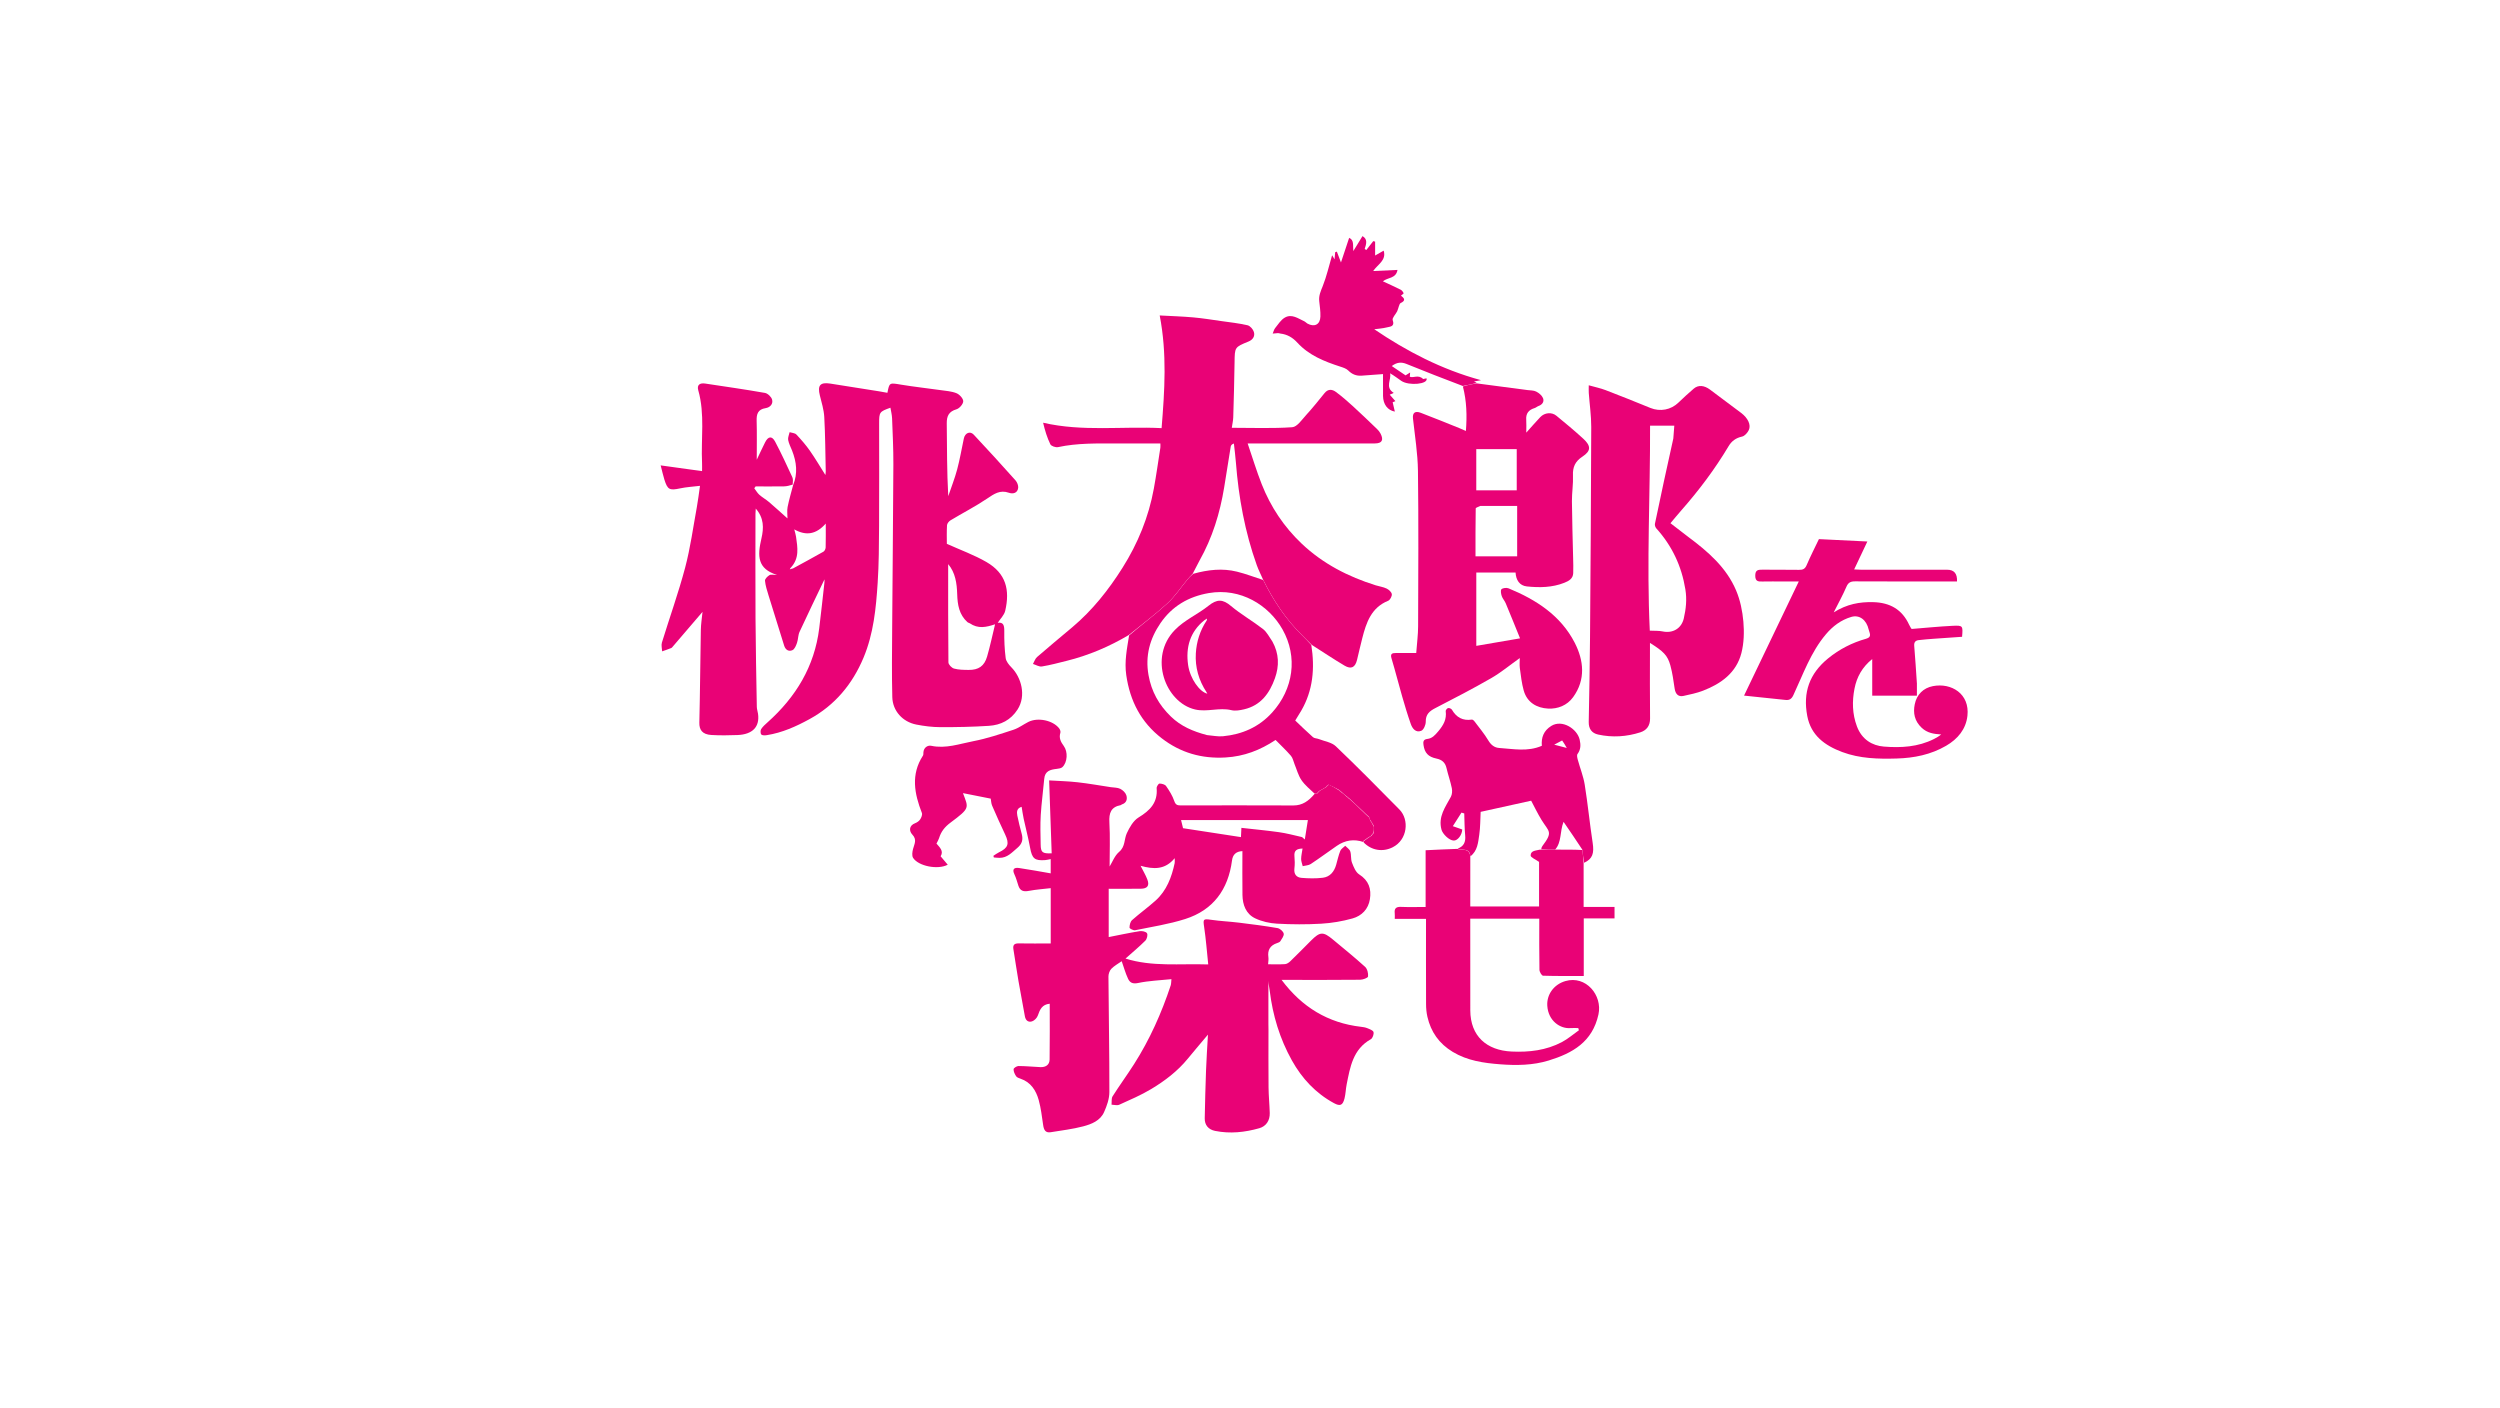 <?xml version="1.0" encoding="UTF-8"?>
<svg id="Layer_1" xmlns="http://www.w3.org/2000/svg" version="1.1" viewBox="0 0 1920 1081">
  <!-- Generator: Adobe Illustrator 29.4.0, SVG Export Plug-In . SVG Version: 2.1.0 Build 152)  -->
  <defs>
    <style>
      .st0 {
        fill: #e90276;
      }

      .st1 {
        fill: #e80177;
      }

      .st2 {
        fill: #e60078;
      }
    </style>
  </defs>
  <path class="st0" d="M1047.14,646.68c-7.32-2.52-14.17-1.4-20.47,2.93-6.7,4.61-13.23,9.48-20.02,13.96-1.69,1.11-4.1,1.12-6.17,1.64-.43-1.84-1.22-3.68-1.21-5.51.03-2.55.66-5.09,1.09-8.03-4.36.16-6.63,1.43-6.23,5.85.28,3.14.36,6.37-.02,9.49-.54,4.4,1.58,6.87,5.46,7.19,5.43.45,11,.58,16.39-.09,5.51-.69,8.72-4.68,10.22-9.97,1.01-3.58,1.79-7.26,3.18-10.7.63-1.54,2.48-2.59,3.78-3.86,1.34,1.41,3.32,2.61,3.86,4.28.89,2.75.29,6.01,1.32,8.67,1.27,3.28,2.83,7.3,5.53,9.01,7.36,4.68,9.48,11.15,8.24,19.03-1.2,7.63-6.27,12.82-13.34,14.79-7.78,2.18-15.93,3.56-24,4.04-11.29.66-22.68.61-33.98-.02-5.7-.31-11.72-1.67-16.84-4.12-7.02-3.37-9.6-10.31-9.72-17.88-.17-11.15-.04-22.3-.04-33.72-4.96.25-7.41,2.71-7.99,7.2-2.91,22.27-14.4,38.1-35.99,44.96-12.47,3.96-25.56,5.97-38.43,8.6-1.32.27-4.29-1.28-4.29-1.99,0-1.96.59-4.56,1.95-5.78,5.87-5.23,12.31-9.82,18.14-15.08,8.44-7.63,12.24-17.82,14.57-28.65.19-.9.03-1.88.03-3.84-7.45,9.07-16.27,8.6-26.21,5.84,1.88,3.75,3.83,6.99,5.18,10.46,1.84,4.73.16,7.09-4.94,7.16-8.14.11-16.28.03-24.71.03v37.1c8.02-1.57,15.89-3.28,23.83-4.54,1.83-.29,4.87.38,5.6,1.62.74,1.26-.06,4.43-1.29,5.66-4.74,4.74-9.93,9.04-15.23,13.76,20.56,6.46,41.49,3.78,63.53,4.51-1.05-9.97-1.74-19.41-3.14-28.74-.91-6.07-.73-6.43,5.24-5.56,7.14,1.04,14.38,1.34,21.54,2.22,9.88,1.21,19.77,2.48,29.58,4.17,1.86.32,4.35,2.49,4.74,4.21.38,1.68-1.42,3.97-2.54,5.82-.44.73-1.58,1.17-2.49,1.47-5.39,1.76-7.53,5.38-6.71,10.97.23,1.59-.13,3.26-.25,5.32,4.1,0,8.56.18,12.99-.11,1.42-.09,3-1.17,4.09-2.23,5.39-5.21,10.63-10.57,15.93-15.88,6.87-6.87,9.29-7.01,16.74-.81,8.32,6.93,16.76,13.73,24.76,21.01,1.71,1.55,2.54,5,2.26,7.4-.13,1.09-3.93,2.48-6.08,2.5-18.5.2-37,.11-55.49.11h-4.83c15.62,20.9,35.59,33.08,61,36.03,1.61.19,3.28.42,4.75,1.03,1.8.75,4.49,1.65,4.85,3.01.43,1.59-.68,4.73-2.06,5.5-13.74,7.68-15.9,21.38-18.58,34.82-.7,3.51-.74,7.17-1.62,10.63-1.36,5.35-3.34,6.23-8.09,3.65-14.09-7.64-24.58-18.92-32.33-32.82-9.31-16.69-14.73-34.63-17.04-53.56-.31-2.56-.94-5.08-1-7.61,0,11.1,0,22.21,0,33.31,0,1.33.06,2.67.06,4,0,14.83-.1,29.67.05,44.5.06,6.6.74,13.19.92,19.79.16,5.69-2.75,10.14-7.98,11.63-11.15,3.17-22.5,4.39-34,2.07-5.14-1.04-8.05-4.51-7.95-9.65.24-12.26.55-24.53,1-36.79.33-8.92.94-17.82,1.47-27.5-5.58,6.65-10.61,12.52-15.5,18.5-7.87,9.62-17.65,17.04-28.16,23.34-7.77,4.66-16.2,8.26-24.48,12.01-1.63.74-3.93,0-5.91-.06.24-2.17-.21-4.77.83-6.43,5.3-8.38,11.18-16.39,16.51-24.75,12.03-18.87,21.07-39.17,28.1-60.39.41-1.23.33-2.61.57-4.82-8.64.91-17.36,1.2-25.76,2.98-4.18.88-6.23-.47-7.56-3.3-2.02-4.31-3.29-8.98-4.87-13.46-2.48,1.75-5.57,3.4-7.93,5.78-1.39,1.41-2.27,3.97-2.26,6.01.19,29.6.77,59.19.71,88.79-.01,5.12-1.92,10.5-4.05,15.28-2.95,6.64-9.64,9.28-16.04,10.97-8.14,2.15-16.6,3.12-24.94,4.5-4.19.69-5.3-1.93-5.82-5.47-.95-6.44-1.68-12.97-3.41-19.21-2.07-7.42-6.04-13.74-14-16.43-1.22-.41-2.73-.95-3.37-1.91-1.04-1.59-2.02-3.6-1.93-5.38.05-.92,2.46-2.44,3.79-2.44,5.6.03,11.19.59,16.79.85,4.04.19,7.01-1.73,7.08-5.81.23-14.28.09-28.57.09-42.88-5.87.55-7.56,4.48-9.11,9-.63,1.85-2.61,3.94-4.43,4.53-2.85.93-4.97-.6-5.55-3.95-1.55-8.96-3.34-17.89-4.88-26.85-1.41-8.18-2.6-16.41-3.92-24.6-.53-3.26.73-4.52,4.06-4.46,8.12.15,16.24.05,24.6.05v-42.48c-5.65.67-11.29,1.04-16.8,2.09-4.01.77-6.69.1-8.03-3.98-.96-2.92-1.74-5.94-3.05-8.7-1.93-4.08-.14-5.41,3.52-4.88,8.04,1.17,16.03,2.68,24.35,4.11v-10.96c-1.46.28-2.8.67-4.16.77-8.24.61-10.15-1.2-11.66-9.46-1.37-7.49-3.33-14.88-4.94-22.33-.64-2.96-1.03-5.98-1.56-9.12-3.76,1.04-3.86,3.95-3.32,6.72.92,4.77,2.18,9.48,3.42,14.18,1.13,4.33.28,7.57-3.41,10.66-4.18,3.5-7.73,7.71-13.79,7.63-1.42-.02-2.84-.2-4.26-.31-.11-.42-.22-.84-.33-1.26,1.41-.9,2.75-1.95,4.25-2.67,7.14-3.44,8.17-6.56,4.78-13.7-3.47-7.31-6.79-14.7-9.99-22.13-.75-1.73-.77-3.78-1.08-5.41-7.01-1.39-13.98-2.78-21.15-4.2.16-.26-.16.04-.1.19,4.27,11.3,5.41,11.2-9.58,22.38-4.6,3.43-7.3,6.92-8.86,11.99-.42,1.35-1.22,2.58-1.98,4.14,2.31,2.81,5.79,5.63,3.18,9.77,1.67,1.98,3.51,4.17,5.47,6.49-7.7,4.06-22.5,1.1-26.6-5.26-1.05-1.63-.61-4.63-.06-6.8.97-3.84,3.29-7.09-.6-11.18-2.37-2.48-2.76-6.8,2.29-8.69,1.46-.55,3.01-1.65,3.83-2.94.89-1.38,1.79-3.59,1.28-4.89-5.77-14.83-8.62-29.5.82-44.03.4-.62.31-1.6.35-2.42.19-3.85,3.37-5.69,6-5.13,11.25,2.4,21.74-1.51,32.33-3.54,10.44-2,20.64-5.44,30.78-8.76,4.05-1.32,7.62-4.06,11.48-6.02,7.25-3.69,18.89-1.27,23.69,4.97.67.87,1.21,2.41.91,3.36-1.26,4.03.33,7.04,2.62,10.15,3.3,4.49,2.8,12.5-1.02,16.18-1.01.97-2.91,1.22-4.45,1.4-4.84.55-9.03,1.56-9.55,7.64-.8,9.29-2.12,18.55-2.68,27.86-.45,7.47-.19,15-.06,22.49.1,6.16,1.25,7.14,8.46,6.86-.64-18.39-1.28-36.8-1.95-56.01,7.08.44,14.46.6,21.75,1.42,8.58.96,17.1,2.49,25.65,3.78,2.42.36,5.09.23,7.18,1.26,1.94.96,4.03,2.91,4.68,4.88.96,2.9.26,5.98-3.44,7.12-.3.09-.54.47-.84.53-7.48,1.41-9.12,6.05-8.71,13.21.65,11.38.17,22.82.17,33.93,2.12-3.4,3.86-8.32,7.31-11.24,4.83-4.08,3.76-9.67,5.89-14.28,2.1-4.54,5.01-9.69,9.04-12.15,8.81-5.35,14.84-11.44,13.88-22.5-.1-1.17,1.42-3.53,2.18-3.53,1.74.01,4.19.64,5.08,1.91,2.5,3.58,4.9,7.42,6.29,11.52,1.01,2.97,2.44,3.35,4.97,3.35,28.83-.04,57.66-.11,86.49.03,6.97.03,11.67-3.45,16.2-8.75.86-.31,1.27-.31,1.99-.35.77-.68,1.23-1.32,1.98-2.1,1.77-1.05,3.23-1.95,5.02-2.9.77-.68,1.23-1.32,2.05-1.95,2.79,1.33,5.21,2.67,7.67,4.32.68.77,1.32,1.23,2.25,1.82,1.43,1.05,2.57,1.95,3.75,3.18.68.77,1.32,1.23,2.26,1.82,3.1,2.71,5.9,5.29,8.73,8.2,2.01,2.11,3.99,3.89,6.21,5.82.42.72.58,1.28.79,2.19,1.01,1.79,1.99,3.21,2.96,5.06,0,1.81,0,3.19-.32,4.62-.77.68-1.23,1.32-1.79,2.18-.31.49-.57.68-1.25.82-1.79,1.01-3.21,1.99-4.65,3.24-.02.47-.02.65-.03.84M999.99,642.88c.49.43.98.86,2.1,1.85.84-5.29,1.59-10.02,2.36-14.91h-97.4c.6,2.45,1.12,4.59,1.53,6.24,15.1,2.32,29.71,4.57,44.47,6.84.09-1.92.2-4,.35-7.11,9.91,1.12,19.36,1.99,28.74,3.31,5.76.81,11.42,2.3,17.85,3.79Z"/>
  <path class="st0" d="M609.14,372.51c3.65-8.93,2.62-17.71-.81-26.42-1.07-2.72-2.51-5.37-3.02-8.19-.33-1.87.69-3.98,1.11-5.98,1.76.56,4.06.61,5.18,1.78,3.72,3.92,7.29,8.05,10.39,12.46,4.19,5.97,7.88,12.29,11.9,18.64.09-.83.3-1.81.28-2.77-.31-13.93-.36-27.87-1.13-41.78-.31-5.61-2.06-11.16-3.42-16.67-1.88-7.64.3-10.19,8.06-8.98,12.56,1.96,25.12,3.97,37.67,5.97,2.06.33,4.12.74,6.18,1.11,1.56-8.02,1.52-7.76,10.56-6.25,9.99,1.66,20.07,2.73,30.1,4.16,4.19.6,8.58.86,12.42,2.41,2.3.93,5.17,4.06,5.15,6.17-.02,2.15-2.91,5.49-5.18,6.16-5.88,1.73-7.54,5.16-7.47,10.87.22,18.49.08,36.99,1.15,55.86,2.31-6.83,4.98-13.56,6.84-20.51,2.09-7.83,3.45-15.86,5.13-23.79.9-4.25,4.76-5.96,7.59-2.95,10.85,11.55,21.51,23.28,32.07,35.1,1.28,1.44,2.28,3.9,2.08,5.74-.46,4.12-4.05,4.88-7.11,3.8-6.89-2.44-11.48.93-16.83,4.52-9.01,6.06-18.74,11.05-28.06,16.66-1.23.74-2.58,2.43-2.66,3.75-.31,5.14-.13,10.31-.13,14.29,10.57,4.77,20.98,8.51,30.4,13.96,15.09,8.73,18.14,21.48,14.42,37.48-.77,3.33-3.77,6.15-5.75,9.21,4.4-.67,5.09,2.09,5.04,6.35-.08,6.91.18,13.88,1.07,20.73.33,2.55,2.48,5.18,4.42,7.15,7.58,7.68,11.53,21.73,4.72,32.33-5.23,8.15-12.89,11.98-22.02,12.57-12.4.8-24.85,1.05-37.28,1.01-6.18-.02-12.45-.8-18.52-2-10.47-2.06-18.12-10.48-18.39-21.04-.45-17.68-.22-35.37-.1-53.06.27-41.93.74-83.85.92-125.78.05-11.76-.54-23.53-.99-35.29-.1-2.74-.83-5.46-1.27-8.16-8.45,3.04-8.68,3.36-8.68,12.22,0,26.16.11,52.33-.04,78.49-.09,14.6-.13,29.22-1.08,43.78-1.27,19.52-3.14,39-10.83,57.4-8.56,20.48-22.03,36.62-41.56,47.3-10.27,5.62-20.97,10.43-32.7,12.28-1.41.22-3.46.32-4.25-.48-.75-.76-.8-3.13-.15-4.15,1.25-1.97,3.12-3.6,4.89-5.18,21.75-19.42,36.09-42.91,39.71-72.27,1.44-11.7,2.69-23.41,4-35.13.12-1.04.02-2.1.02-2.4-6.26,13.11-12.83,26.63-19.13,40.28-1.18,2.56-1.01,5.73-1.95,8.44-.73,2.08-1.8,4.82-3.49,5.61-2.82,1.3-5.35-.13-6.39-3.5-3.96-12.85-8.04-25.67-11.98-38.53-1.14-3.71-2.36-7.47-2.73-11.28-.13-1.36,1.91-3.39,3.44-4.3,1.17-.7,3.1-.14,5.81-.14-15.07-4.78-15.19-14.29-11.99-28.02,1.89-8.14,1.97-15.74-4.35-22.96-.09,1.65-.22,2.84-.22,4.03-.01,26.83-.14,53.66.03,80.49.14,22.6.61,45.19,1,67.79.03,1.77.68,3.52.93,5.29,1.41,9.99-4.13,15.86-15.76,16.33-6.68.26-13.39.36-20.06-.04-6.96-.42-9.39-3.95-9.25-9.48.57-23.76.71-47.52,1.15-71.28.08-4.51.82-9,1.29-13.8-7.84,9.15-15.23,17.79-22.63,26.42-.43.5-.86,1.15-1.43,1.38-2.29.92-4.63,1.7-6.95,2.53-.09-2.25-.81-4.69-.19-6.71,5.89-19.21,12.71-38.16,17.85-57.56,4.03-15.2,6.13-30.92,8.98-46.43.94-5.1,1.53-10.26,2.44-16.42-5.65.69-10.53.93-15.25,1.95-8.1,1.74-9.66,1.1-12.12-6.77-1-3.22-1.72-6.54-2.84-10.88,11.04,1.53,21.1,2.92,31.79,4.4,0-2.36.08-4.31-.01-6.26-.89-18.61,2.32-37.42-2.91-55.83-1.2-4.22,1.32-5.77,5.32-5.16,15.31,2.32,30.65,4.5,45.89,7.19,2.13.37,4.86,2.96,5.47,5.06.99,3.4-1.51,6.1-4.95,6.63-5.97.93-7.05,4.54-6.89,9.81.28,9.49.08,18.99.08,29.82,2.48-5.19,4.37-9.32,6.41-13.36,2.41-4.77,5.29-5.12,7.75-.45,4.7,8.89,8.92,18.04,13.14,27.17.72,1.55.49,3.53.29,5.74-2.49.75-4.56,1.32-6.65,1.35-7.26.11-14.53.04-21.8.04-.35.47-.69.93-1.04,1.4,1.28,1.69,2.35,3.64,3.9,5.02,2.3,2.05,5.07,3.56,7.42,5.57,4.83,4.12,9.5,8.42,14.18,12.59,0-3.03-.45-5.98.09-8.73,1.13-5.69,2.8-11.27,4.25-16.9M609.01,436.57c7.81-4.27,15.66-8.47,23.39-12.88.92-.52,1.67-2.14,1.7-3.27.17-5.75.08-11.51.08-18.33-7.22,8.2-14.94,9.7-24.19,4.47.56,2.28,1.14,3.94,1.37,5.66,1.14,8.29,2.82,16.69-4.33,24.06-.16.34-.31.67-.47,1.01.56-.22,1.12-.44,2.44-.73M744.71,478.66c-.58-.28-1.27-.45-1.73-.86-6.36-5.75-7.61-13.31-7.85-21.4-.25-8.41-1.42-16.66-6.93-23.16,0,25.12-.08,50.3.19,75.47.02,1.67,2.5,4.26,4.3,4.75,3.56.98,7.44,1,11.19,1.04,7.61.09,12.08-2.91,14.21-10.25,2.33-8,4.03-16.19,6.13-24.8-6.89,2.29-13,3.67-19.5-.8Z"/>
  <path class="st0" d="M867.07,487.6c-15.02,8.95-30.94,15.73-47.92,19.94-6.3,1.56-12.58,3.28-18.97,4.31-2.13.34-4.56-1.23-6.86-1.93,1.03-1.8,1.67-4.05,3.15-5.33,8.92-7.75,18.03-15.28,27.07-22.89,15.45-13.01,27.85-28.67,38.55-45.65,11.8-18.72,20.08-38.95,24.06-60.79,1.9-10.42,3.37-20.91,5-31.38.15-.94.02-1.91.02-3.32-11.32,0-22.28-.02-33.24,0-15.17.04-30.36-.4-45.36,2.83-1.81.39-5.22-.77-5.91-2.18-2.49-5.09-4.14-10.59-5.55-16.56,30.28,7.01,60.47,2.63,90.99,4.16,2.36-28.91,4.22-57.28-1.45-86.54,9.14.5,17.51.75,25.83,1.49,7.15.64,14.26,1.8,21.37,2.81,6.78.96,13.62,1.69,20.26,3.23,1.98.46,4.25,3.07,4.87,5.15.97,3.23-.74,5.96-4.16,7.36-10.65,4.33-10.51,4.36-10.67,15.91-.2,14.1-.59,28.19-1.01,42.28-.08,2.53-.69,5.04-1.12,8.05,15.86,0,31.2.62,46.42-.44,3.76-.26,7.4-5.76,10.62-9.29,4.97-5.44,9.59-11.2,14.23-16.94,2.72-3.36,5.88-2.94,8.71-.85,4.48,3.31,8.71,6.98,12.82,10.74,6.36,5.8,12.57,11.79,18.78,17.75,1.05,1.01,2.01,2.2,2.67,3.49,2.57,5,1.08,7.54-4.35,7.55-30.33.01-60.65,0-90.98,0h-6.74c3.74,10.92,6.85,21.27,10.8,31.29,6.85,17.4,17.06,32.72,30.65,45.62,16.26,15.43,35.68,25.41,56.92,32.06,2.79.87,5.79,1.24,8.38,2.49,1.7.82,3.76,2.69,3.97,4.3.2,1.6-1.32,4.47-2.78,5.06-13.07,5.3-16.85,16.82-19.93,28.86-1.41,5.49-2.66,11.03-3.99,16.54-1.41,5.79-4.48,7.46-9.61,4.42-8.37-4.96-16.45-10.4-25.15-15.92-2.77-2.62-5.01-5.01-7.34-7.31-12.57-12.37-22.2-26.81-30.09-42.88-1.69-3.88-3.49-7.34-4.79-10.98-9.15-25.59-13.97-52.06-16.07-79.09-.37-4.81-1.01-9.6-1.53-14.4-1.54.52-2.26,1.37-2.42,2.31-1.72,10.43-3.33,20.88-5.03,31.32-3.23,19.82-9.07,38.76-18.98,56.35-1.81,3.2-3.28,6.59-5.22,10.04-1.61,1.63-2.93,3.09-4.19,4.6-5.06,6.1-9.49,12.87-15.27,18.17-9.35,8.56-19.58,16.16-29.44,24.17Z"/>
  <path class="st0" d="M1134.23,294.45c12.95,1.71,25.9,3.4,38.84,5.12,2.26.3,4.77.17,6.7,1.15,2.09,1.06,4.35,2.89,5.22,4.94,1.13,2.66-.36,5.07-3.39,6.14-1.07.38-1.96,1.28-3.03,1.6-4.53,1.36-6.81,4.13-6.43,9.03.22,2.79.04,5.61.04,9.83,4.1-4.56,7.35-8.33,10.77-11.93,3.33-3.49,8.75-4.02,12.37-1.04,6.97,5.74,13.95,11.5,20.59,17.6,6.12,5.62,6.08,9.41-.65,13.83-5.53,3.64-7.5,7.98-7.22,14.43.29,6.57-.85,13.19-.8,19.78.12,14.6.61,29.19.93,43.78.08,3.84.24,7.69.06,11.52-.2,4.22-3.35,5.96-6.81,7.34-9.32,3.7-19.08,3.81-28.76,2.81-5.69-.59-8.39-4.99-8.7-10.68h-30.16v56.32c11.23-1.93,21.68-3.72,33.6-5.77-3.83-9.42-7.35-18.21-11.01-26.94-.81-1.94-2.4-3.57-3.05-5.54-.56-1.67-1.05-4.49-.2-5.24,1.17-1.03,3.93-1.31,5.5-.66,21.19,8.72,40.05,20.9,50.77,41.8,6.91,13.49,8.58,28.21-1.25,41.76-4.66,6.42-11.87,9.14-19.2,8.77-8.69-.44-16.15-4.69-18.74-13.89-1.57-5.59-2.18-11.46-2.98-17.24-.33-2.38-.05-4.84-.05-7.67-7.66,5.45-14.42,11.1-21.94,15.43-14.07,8.1-28.52,15.57-42.95,23.02-4.47,2.31-7.4,4.81-7.31,10.4.04,2.4-1.56,6.2-3.42,6.98-4.16,1.76-6.82-1.63-8.08-5.2-2.47-7.03-4.61-14.18-6.67-21.34-2.78-9.65-5.23-19.41-8.12-29.03-1.07-3.55.42-4.15,3.29-4.14,5.23.02,10.46,0,15.68,0,.57-7.66,1.43-14.05,1.45-20.44.13-39.82.39-79.65-.12-119.47-.17-13.38-2.36-26.75-3.82-40.1-.48-4.36,1.44-6.19,5.96-4.48,10,3.79,19.89,7.87,29.82,11.84,1.47.59,2.9,1.26,4.86,2.12.9-11.79.62-22.81-2.32-34.19,3.8-1.18,7.26-1.79,10.72-2.4M1136.86,388.56c-1.22.65-3.5,1.27-3.51,1.94-.21,12.25-.16,24.5-.16,36.76h31.99v-38.7c-9.46,0-18.41,0-28.32,0M1157.61,376.56h7.24v-31.65h-31.07v31.65h23.83Z"/>
  <path class="st0" d="M1296.51,412.29c15.3,11.37,29.38,23.57,36.83,41.19,3.16,7.48,4.88,15.88,5.58,24.01.68,7.94.45,16.38-1.52,24.05-3.89,15.15-15.56,23.54-29.48,28.91-4.81,1.86-9.95,2.9-15.01,4.02-3.89.87-6.15-1.39-6.78-5.62-.89-5.95-1.68-11.97-3.27-17.75-2.13-7.76-5.27-10.83-15.69-17.34v4.99c0,17.67-.15,35.33.08,52.99.07,5.69-2.72,9.16-7.47,10.69-10.59,3.4-21.52,4.11-32.44,1.7-4.89-1.08-7.3-4.44-7.2-9.66.4-21.59.84-43.19,1-64.79.42-53.93.79-107.85.93-161.78.02-8.69-1.26-17.38-1.89-26.08-.12-1.63-.02-3.27-.02-5.92,4.77,1.35,9.02,2.22,13.01,3.75,11.51,4.4,22.94,9,34.35,13.66,7.48,3.05,15.77,1.48,21.53-4.12,3.79-3.68,7.72-7.22,11.71-10.68,3.5-3.02,7.99-2.67,12.58.75,7.97,5.95,15.96,11.89,23.89,17.89,5.16,3.91,7.74,9.17,5.84,13.17-.98,2.07-3.14,4.53-5.16,4.97-4.71,1.04-7.98,3.4-10.36,7.39-10.48,17.58-22.73,33.86-36.24,49.22-2.72,3.09-5.32,6.28-8.4,9.92,4.36,3.36,8.81,6.8,13.57,10.45M1285.11,336.72c.25-3.24.5-6.48.75-9.79h-18.61c.19,52.74-2.73,105.11-.21,157.41,3.86.2,6.92-.03,9.79.58,7.83,1.67,14.52-2.2,16.32-9.96,1.7-7.35,2.47-14.58,1.22-22.3-2.91-17.91-10.22-33.44-22.32-46.86-.76-.85-1.29-2.47-1.06-3.56,4.5-21.59,9.13-43.16,14.13-65.53Z"/>
  <path class="st0" d="M1472.18,524.53v9.72h-34.31v-28.09c-7.64,6.12-11.87,13.77-13.61,22.68-1.91,9.79-1.71,19.49,1.86,29.02,3.77,10.07,11.73,14.79,20.66,15.51,13.14,1.07,26.29.33,38.47-5.79,1.93-.97,3.8-2.06,5.58-3.52-5.63-.34-10.63-1.05-14.98-5.13-5.48-5.15-6.69-11.29-5.33-18.01,1.52-7.52,6.61-12.58,14.02-13.99,14.18-2.71,28.32,5.96,26.45,22.8-1.14,10.27-7.39,17.81-16.4,23.04-11.76,6.83-24.57,9.38-37.94,9.77-14.17.41-28.28.08-41.8-4.97-13.33-4.98-24.03-12.72-26.87-27.7-3.43-18.14,1.67-32.5,15.99-44.21,8.63-7.06,18.47-12.1,29.25-15.12,4.74-1.33,2.54-4.37,1.94-7-1.68-7.47-7.09-11.59-13.33-9.76-7.91,2.32-14.28,7.13-19.57,13.39-11.64,13.79-17.48,30.71-24.96,46.72-1.42,3.04-3.14,3.96-6.04,3.66-10.26-1.05-20.51-2.14-31.83-3.33,14.01-29.21,27.82-58.01,42.03-87.65h-12.04c-5.33,0-10.67-.09-15.99.03-3.17.08-5.35-.1-5.39-4.37-.05-4.43,2.08-4.78,5.56-4.72,9.33.16,18.66-.07,27.99.13,3.01.07,4.65-.66,5.91-3.61,2.93-6.86,6.34-13.52,9.43-19.99,12.26.6,24.07,1.19,37.2,1.83-3.45,7.29-6.65,14.07-10.14,21.45,2.02.09,3.74.23,5.45.23,21.99.01,43.99,0,65.98,0q8.01,0,7.56,9h-5.26c-24.33,0-48.65.07-72.98-.07-3.43-.02-5.28.85-6.71,4.19-2.65,6.21-5.96,12.14-9.72,19.61,10.18-6.37,19.86-8.09,30.21-7.84,12.91.31,22.27,5.54,27.71,17.4.41.89.91,1.73,1.4,2.58.16.28.45.49.56.61,10.53-.83,20.94-1.9,31.37-2.41,8.01-.39,8.02-.08,7.32,8.43-7.19.5-14.4.97-21.6,1.5-3.93.29-7.86.59-11.78,1.06-2.44.29-3.6,1.65-3.38,4.36.77,9.34,1.37,18.7,2.03,28.54Z"/>
  <path class="st0" d="M1216.22,662.67v33.86h23.74v8.81h-23.63v44.21c-10.75,0-21.02.13-31.28-.21-1.01-.03-2.72-2.93-2.75-4.52-.23-12.82-.13-25.65-.13-39.27h-53v5.43c0,21.66-.05,43.31.02,64.97.06,19.87,12.62,30.74,31.71,31.63,13.47.63,26.55-.89,38.61-7.24,4.67-2.46,8.75-6.04,13.09-9.1-.16-.56-.33-1.13-.49-1.69-2.01,0-4.03-.14-6.02.02-7.78.64-17.01-5.48-17.77-17.12-.56-8.45,4.88-16.37,13.9-18.99,15.73-4.58,28.6,10.9,25.41,25.57-4.61,21.21-19.93,29.81-38.24,35.44-12.12,3.72-24.79,3.87-37.26,2.91-12.59-.97-25.14-2.72-36.43-9.54-10.46-6.32-16.79-15.3-19.46-26.99-.72-3.16-1.01-6.49-1.02-9.74-.09-21.64-.04-43.27-.04-65.4h-24c0-1.75.12-3.03-.02-4.28-.43-3.64.94-5.1,4.75-4.94,6.15.26,12.32.07,18.97.07v-43.57c8.15-.4,15.82-.77,24.13-1.04,4.26,1.24,9.81-.91,10.19,6.18-.02,13.04-.02,25.63-.02,38.05h52.83v-34.24c-2.65-1.91-6.47-3.4-6.47-4.91-.02-3.88,4.13-3.72,7.03-4.49.16-.04.33-.02.97-.02,3.9,0,7.33,0,11.22,0,7.1-.02,13.74-.05,20.54.3.42,3.54.67,6.69.93,9.84Z"/>
  <path class="st2" d="M970.13,445.45c7.78,15.74,17.4,30.18,29.97,42.55,2.33,2.29,4.57,4.68,6.99,7.35,2.79,17.92,1.35,34.88-7.82,50.61-1.3,2.23-2.7,4.41-4.53,7.41,4.44,4.21,8.92,8.63,13.64,12.79,1.07.94,2.99.86,4.45,1.43,4.43,1.74,9.87,2.48,13.07,5.54,16.62,15.85,32.75,32.22,48.87,48.59,7.69,7.8,6.27,23.16-5.16,28.97-7.61,3.87-16.26,2.5-22.32-3.69-.13-.5-.12-.69.26-1.16,1.8-1.28,3.22-2.28,4.64-3.28.32-.1.58-.29,1.21-.82.88-.9,1.33-1.54,1.79-2.18,0-1.39,0-2.78,0-4.95-1-2.21-2-3.63-3-5.05-.17-.56-.34-1.11-.79-2.18-2.26-2.28-4.23-4.05-6.21-5.82-2.8-2.57-5.6-5.14-8.74-8.18-.98-.92-1.62-1.37-2.26-1.82-1.14-.91-2.28-1.82-3.75-3.18-.97-.91-1.61-1.36-2.25-1.82-2.42-1.33-4.84-2.66-7.95-3.95-1.14.68-1.6,1.31-2.05,1.95-1.47.9-2.94,1.81-5.02,2.9-1.07.82-1.52,1.46-1.98,2.1-.41,0-.81,0-1.53,0-3.65-3.46-7.53-6.55-10.18-10.48-2.45-3.61-3.58-8.11-5.29-12.22-.89-2.15-1.3-4.71-2.75-6.38-3.68-4.26-7.81-8.12-11.81-12.19-11.86,7.87-24.24,12.62-38.38,13.45-18.38,1.08-34.66-3.62-49.09-14.76-15.89-12.27-24.33-28.6-27.2-48.49-1.51-10.41.52-20.11,2.17-30.47,9.81-8.42,20.05-16.02,29.4-24.58,5.79-5.3,10.22-12.08,15.27-18.17,1.26-1.52,2.58-2.97,4.59-4.6,11.55-3.2,22.55-4.37,33.58-1.64,6.84,1.69,13.46,4.26,20.18,6.43M926.98,564.55c4.09.33,8.24,1.28,12.26.89,14.77-1.42,27.67-7.04,37.8-18.25,16.26-18,19.87-42.66,7.92-63.82-10.59-18.75-32.32-32.09-56.61-27.89-15.62,2.7-28.19,10.1-37.09,23.07-8.2,11.96-11.81,25.13-9.21,39.88,2.23,12.67,8.01,22.98,17.19,31.87,7.66,7.43,16.89,11.39,27.73,14.25Z"/>
  <path class="st2" d="M1194.3,652.52c-3.43,0-6.86.02-10.61-.31.07-1.04.38-1.8.86-2.44,8.43-11.16,5.02-10.84-.67-20.1-3-4.88-5.46-10.08-7.95-14.73-12.14,2.68-25.37,5.6-38.79,8.56-.31,5.76-.21,11.73-1.07,17.57-.88,5.99-1.31,12.42-6.84,16.61-.4-6.63-5.94-4.48-9.83-5.92,4.8-1.7,6.35-5.07,5.86-10.14-.54-5.61-.5-11.27-.71-16.91-.71-.21-1.43-.42-2.14-.62-2.11,3.31-4.22,6.62-6.63,10.41,3.36,1.18,5.31,1.86,7.22,2.54-.17,4.24-3.46,8.54-6.45,8.51-3.69-.04-8.63-5.2-9.48-8.34-2.72-10.02,2.95-17.33,7.19-25.25.99-1.85,1.17-4.54.74-6.64-1.07-5.21-2.88-10.28-4.09-15.47-1-4.29-3.53-6.41-7.77-7.29-6.25-1.29-9.06-4.38-9.9-10.42-.3-2.17-.33-4.27,2.93-4.64,3.73-.42,5.82-2.77,8.39-5.82,4.08-4.84,6.57-9.28,5.74-15.56-.1-.74,1.1-2.2,1.88-2.34.88-.17,2.43.5,2.89,1.28,3.47,5.94,8.38,8.65,15.29,7.58.55-.08,1.41.56,1.82,1.09,3.72,4.95,7.74,9.72,10.9,15.01,2.05,3.43,4.71,5.46,8.29,5.7,10.88.71,21.88,3.08,32.77-1.68-.58-6.31,1.41-11.65,7.25-15.26,8.44-5.22,19.93,2.31,21.8,10.59.88,3.89.93,7.49-1.66,10.96-.7.94-.17,3.07.23,4.53,1.73,6.38,4.27,12.61,5.31,19.09,2.38,14.82,3.82,29.78,6.09,44.61,1.24,8.07-.05,12.29-6.55,15.34-.62-3.1-.87-6.25-1.41-10.12-4.89-7.46-9.51-14.21-14.39-21.34-3,7.54-1.28,15.48-6.5,21.36M1199.72,568.67c-1.82.97-3.64,1.93-6.1,3.24,3.52.92,5.91,1.54,9.66,2.52-1.34-2.37-2.16-3.81-3.56-5.76Z"/>
  <path class="st2" d="M1134.07,294.14c-3.31.92-6.77,1.53-10.62,2.3-14.68-5.52-28.99-11.15-43.26-16.93-3.83-1.55-7.27-1.44-11.31,1.61,3.58,2.42,6.87,4.63,10.6,7.16.56-.35,1.74-1.1,3.51-2.22-.12,1.52-.19,2.4-.26,3.27,2.75,1.22,6.55-1.95,10.23,1.75-.04,0,1.3-.27,2.6-.53,1.68,4.53-13.48,5.92-19.29,2-2.81-1.9-5.46-4.02-8.7-5.87,1.22,4.92-4.17,10.7,2.83,15.07-1.08.48-1.98.88-3.08,1.37,1.4,1.6,2.75,3.15,4.34,4.96-.71.29-1.58.64-2.09.85.58,2.49,1.11,4.78,1.67,7.18-5.56-1-8.97-5.55-9.07-11.99-.08-5.38-.02-10.76-.02-16.82-6.43.48-11.47.91-16.52,1.22-3.96.25-7.22-1.03-10.14-3.95-1.56-1.56-4.06-2.33-6.27-3.04-12.18-3.95-23.96-8.65-32.85-18.37-3.62-3.96-7.79-6.38-13.07-6.99-.59-.07-1.18-.37-1.76-.34-1.37.05-2.73.23-4.1.36.61-1.42.95-3.07,1.88-4.23,2.29-2.85,4.4-6.28,7.42-8.04,5.34-3.1,10.18.66,14.95,2.83.88.4,1.53,1.27,2.39,1.74,5.47,3,9.83.76,10-5.42.11-3.92-.46-7.86-.9-11.78-.48-4.25,1.18-7.76,2.72-11.64,2.95-7.42,4.72-15.31,7.16-23.62.76,1.26,1.28,2.11,1.88,3.11.17-1.92.33-3.69.49-5.46l1.29-.42c.98,2.6,1.97,5.2,3.15,8.31,2.15-6.47,4.18-12.58,6.28-18.9,3.97,1.74,2.74,5.74,3.2,10.18,2.56-4.18,4.65-7.6,7.05-11.52,4.17,2.39,2.9,6.14,1.68,9.87.42.27.84.54,1.26.82,1.78-2.28,3.55-4.55,5.33-6.83.48.13.95.25,1.43.38v10.67c2.58-1.47,4.41-2.51,6.56-3.74,2.26,7.49-4.53,10.43-8.06,15.66,6.47-.3,12.22-.57,18.68-.86-1.14,6.76-7.5,5.67-11.23,8.74,4.77,2.23,9.27,4.24,13.67,6.46.99.5,1.81,1.66,2.27,2.7.12.28-1.37,1.27-2.06,1.88,2.27,1.71,4.21,3.59-.26,5.69-.66.31-.97,1.48-1.3,2.31-.5,1.31-.72,2.73-1.33,3.98-1.15,2.34-4.03,5.14-3.45,6.78,1.8,5.07-1.93,4.94-4.44,5.59-3.3.85-6.77,1.03-9.73,1.44,24.82,16.8,51.57,30.84,82.01,39.11-2.14.4-3.51.65-5.39,1,1,.44,1.43.63,2,1.12Z"/>
  <path class="st1" d="M1045.21,621.9c1.94,1.43,3.92,3.2,5.93,5.31-1.94-1.43-3.92-3.2-5.93-5.31Z"/>
  <path class="st1" d="M1052.22,629.92c.96,1.06,1.96,2.49,2.96,4.27-.97-1.06-1.95-2.49-2.96-4.27Z"/>
  <path class="st1" d="M1051.82,642.59c-1.06.96-2.49,1.96-4.27,2.96,1.06-.97,2.49-1.95,4.27-2.96Z"/>
  <path class="st1" d="M1034.22,611.88c.6.13,1.24.58,1.92,1.36-.6-.13-1.24-.58-1.92-1.36Z"/>
  <path class="st1" d="M1011.5,609.52c.13-.6.58-1.24,1.36-1.92-.13.6-.58,1.24-1.36,1.92Z"/>
  <path class="st1" d="M1028.22,606.88c.6.13,1.24.58,1.92,1.36-.6-.13-1.24-.58-1.92-1.36Z"/>
  <path class="st1" d="M1054.86,639.6c-.13.6-.58,1.24-1.36,1.92.13-.6.58-1.24,1.36-1.92Z"/>
  <path class="st1" d="M1018.5,604.52c.13-.6.58-1.24,1.36-1.92-.13.6-.58,1.24-1.36,1.92Z"/>
  <path class="st2" d="M977.2,492.68c5.17,9.36,5.33,18.76,1.94,28.24-4.14,11.58-10.88,20.88-23.7,23.84-3.15.73-6.71,1.39-9.73.65-9.3-2.28-18.55,1.63-27.86-.53-22.8-5.29-36.02-40.1-15.54-61.08,7.57-7.76,17.52-11.94,25.72-18.5,6.72-5.38,11.07-5.21,17.41.13,7.68,6.46,16.56,11.47,24.51,17.64,2.99,2.32,4.83,6.12,7.25,9.62M925.03,476.29c-11.19,8.94-14.5,21.05-12.55,34.49,1.55,10.7,9.02,20.73,14.76,21.95-.28-.5-.48-.92-.74-1.31-5.88-8.99-8.73-19.03-8.1-29.59.52-8.86,3.11-17.46,8.41-25.42.06-.45.11-.91.17-1.36-.48.26-.95.52-1.95,1.24Z"/>
</svg>